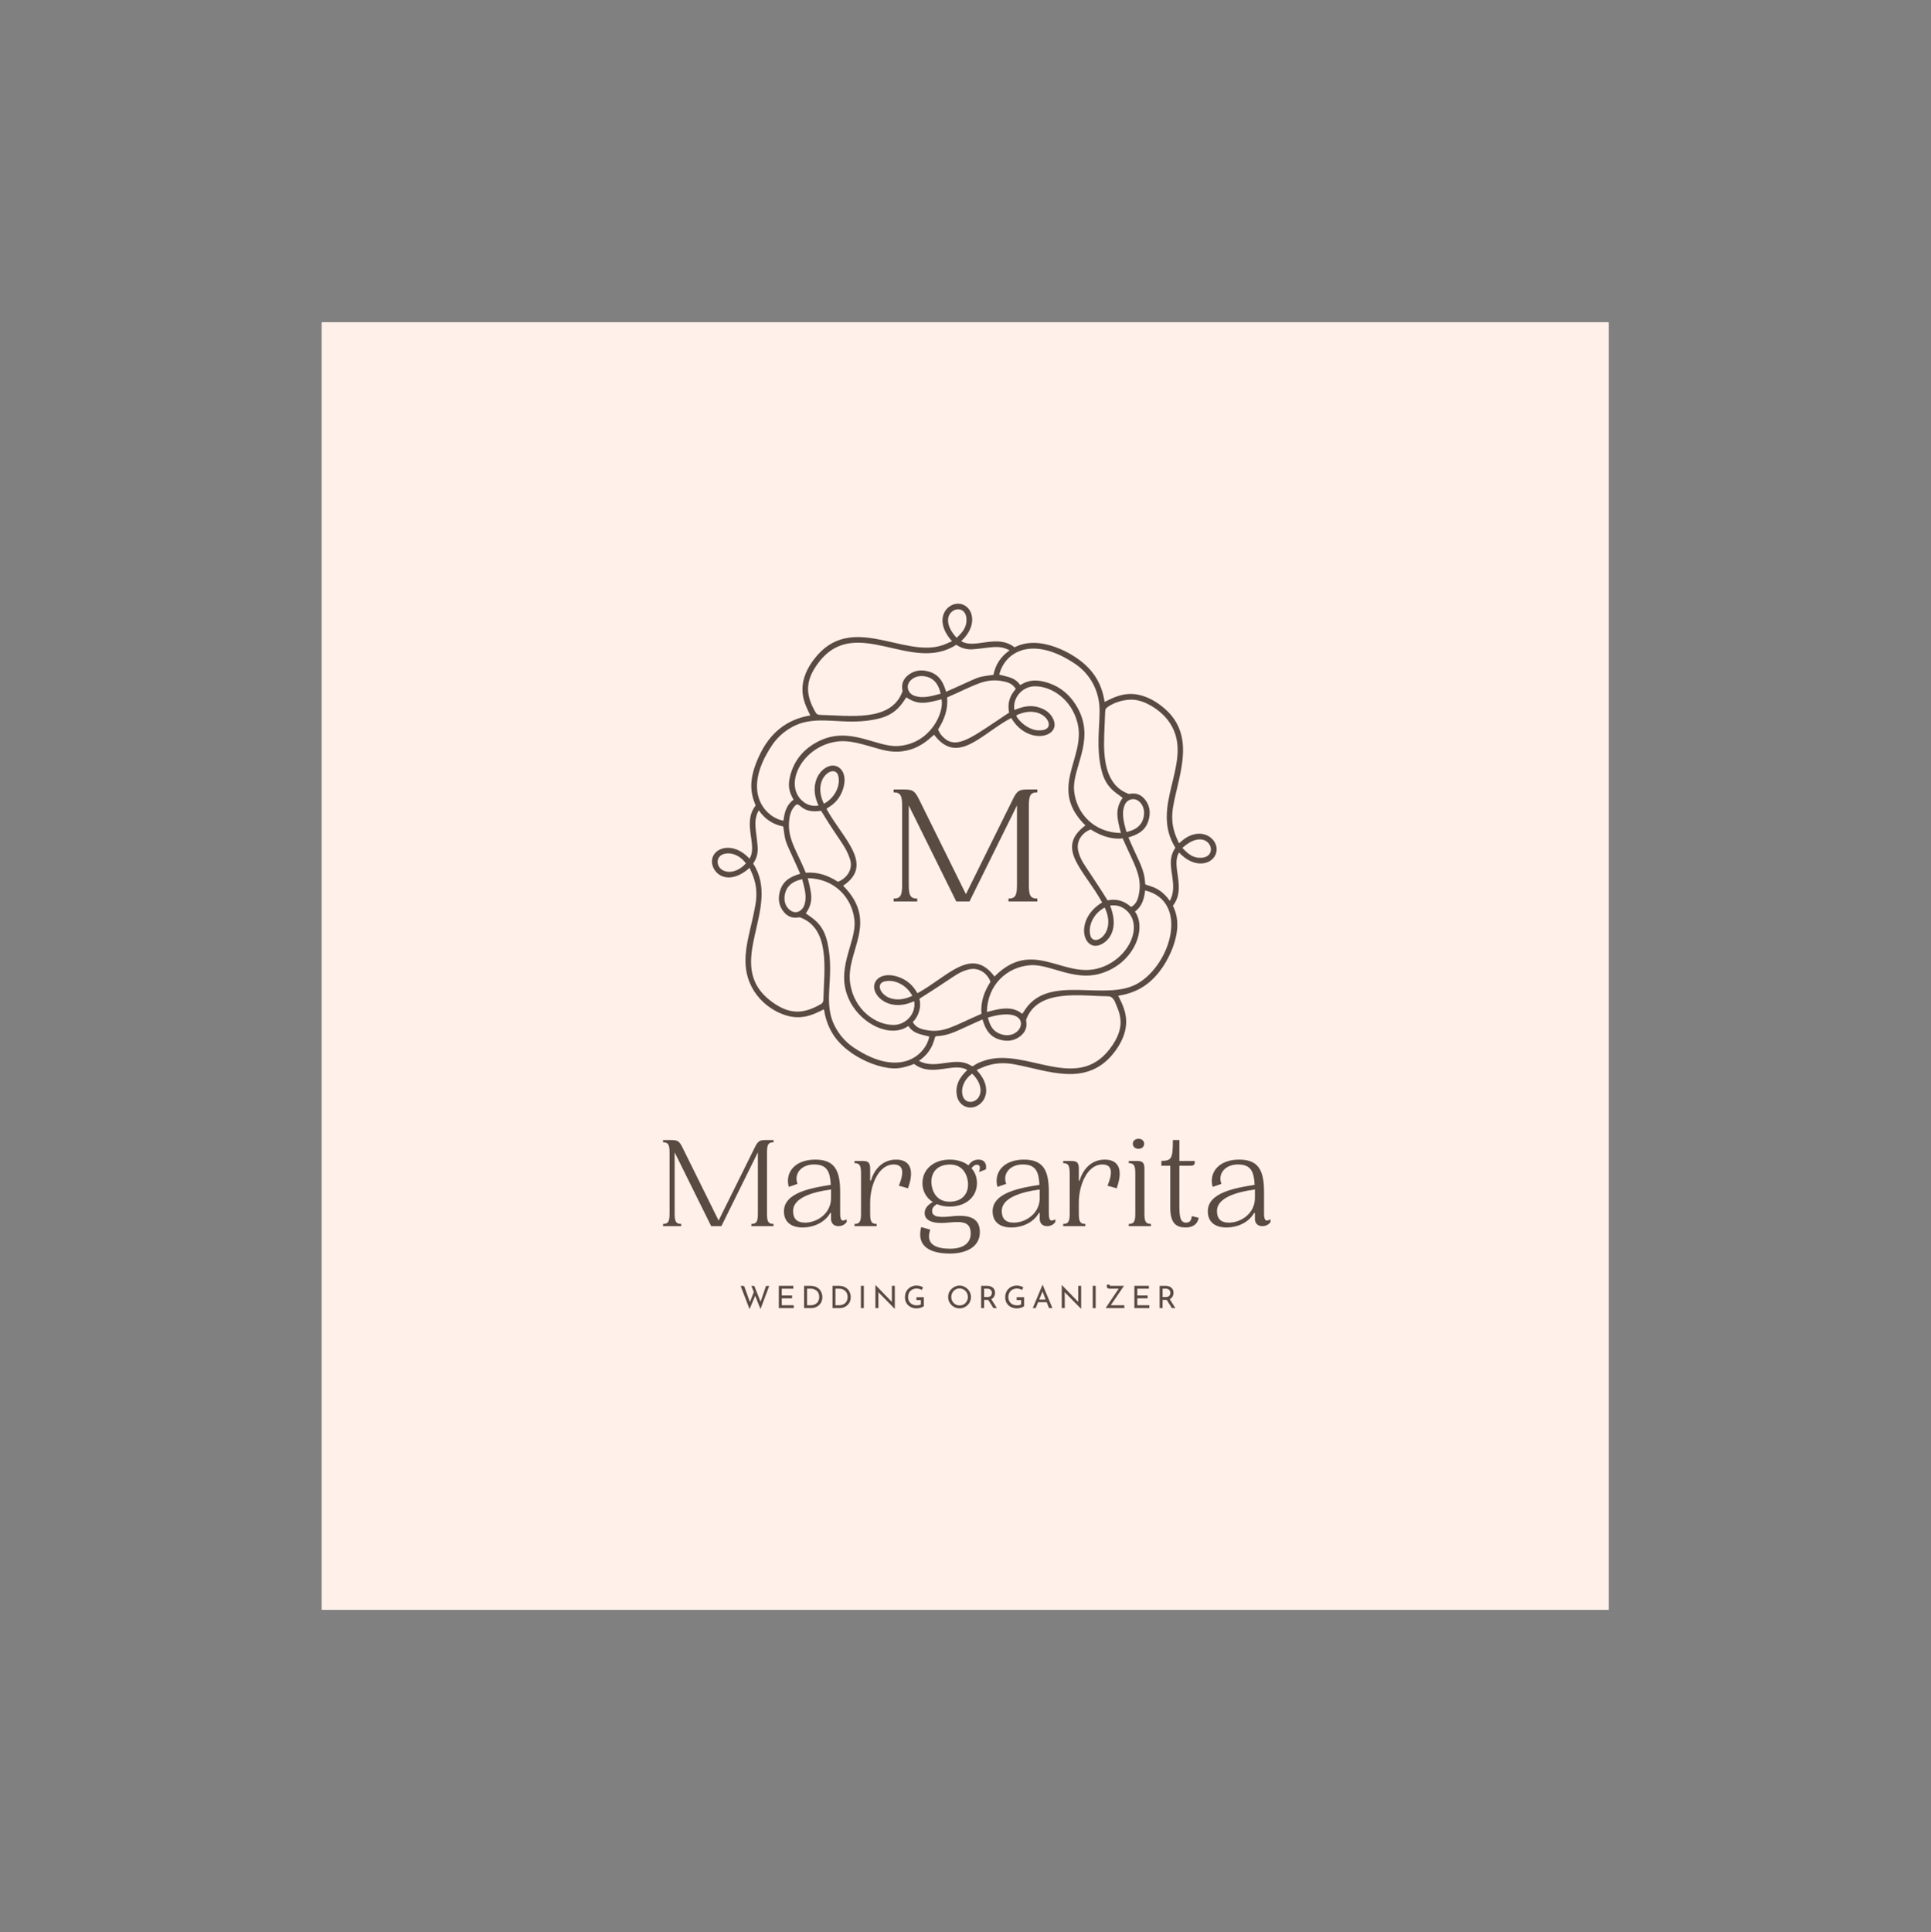 <?xml version="1.0" encoding="iso-8859-1"?>
<svg height="225pt" version="1.2" viewBox="-56.22 -56.25 337.32 337.5" width="224.88pt" xmlns="http://www.w3.org/2000/svg" xmlns:xlink="http://www.w3.org/1999/xlink">
	
	
	
	
	

	
	
	
	
	<rect x="-56.22" y="-56.25" width="337.32" height="337.5" fill="#808080" stroke="none"/>
	
	
	
	
	

	
	
	
	
	<defs>
		
		
		
		
		

		
		
		
		
		<g>
			
			
			
			
			

			
			
			
			
			<symbol id="glyph3-0" overflow="visible">
				
				
				
				
				

				
				
				
				
				<path animation_id="0" d="" style="stroke:none;"/>
				
				
				
				
				

			
			
			
			
			</symbol>
			
			
			
			
			

			
			
			
			
			<symbol id="glyph3-1" overflow="visible">
				
				
				
				
				

				
				
				
				
				<path animation_id="1" d="M 3.688 0.172 L 2.766 -2.156 L 1.781 0.188 L 0.219 -3.875 L 0.828 -3.875 L 1.844 -1.047 L 2.516 -2.812 L 2.094 -3.875 L 2.609 -3.875 L 3.703 -1.109 L 4.656 -3.875 L 5.219 -3.875 Z M 3.688 0.172 " style="stroke:none;"/>
				
				
				
				
				

			
			
			
			
			</symbol>
			
			
			
			
			

			
			
			
			
			<symbol id="glyph3-2" overflow="visible">
				
				
				
				
				

				
				
				
				
				<path animation_id="2" d="M 3.094 -3.891 L 3.094 -3.391 L 1.078 -3.391 L 1.078 -2.203 L 2.875 -2.203 L 2.875 -1.703 L 1.078 -1.703 L 1.078 -0.5 L 3.172 -0.5 L 3.172 0 L 0.562 0 L 0.562 -3.891 Z M 3.094 -3.891 " style="stroke:none;"/>
				
				
				
				
				

			
			
			
			
			</symbol>
			
			
			
			
			

			
			
			
			
			<symbol id="glyph3-3" overflow="visible">
				
				
				
				
				

				
				
				
				
				<path animation_id="3" d="M 0.562 -3.891 L 1.625 -3.891 C 2.113 -3.891 2.516 -3.797 2.828 -3.609 C 3.148 -3.422 3.383 -3.172 3.531 -2.859 C 3.676 -2.555 3.75 -2.238 3.75 -1.906 C 3.75 -1.531 3.66 -1.195 3.484 -0.906 C 3.305 -0.613 3.066 -0.391 2.766 -0.234 C 2.473 -0.078 2.156 0 1.812 0 L 0.562 0 Z M 1.719 -0.5 C 2 -0.5 2.254 -0.555 2.484 -0.672 C 2.711 -0.785 2.891 -0.953 3.016 -1.172 C 3.141 -1.391 3.203 -1.645 3.203 -1.938 C 3.203 -2.25 3.133 -2.516 3 -2.734 C 2.875 -2.953 2.695 -3.113 2.469 -3.219 C 2.25 -3.332 2.016 -3.391 1.766 -3.391 L 1.078 -3.391 L 1.078 -0.5 Z M 1.719 -0.5 " style="stroke:none;"/>
				
				
				
				
				

			
			
			
			
			</symbol>
			
			
			
			
			

			
			
			
			
			<symbol id="glyph3-4" overflow="visible">
				
				
				
				
				

				
				
				
				
				<path animation_id="4" d="M 1.078 -3.891 L 1.078 0 L 0.562 0 L 0.562 -3.891 Z M 1.078 -3.891 " style="stroke:none;"/>
				
				
				
				
				

			
			
			
			
			</symbol>
			
			
			
			
			

			
			
			
			
			<symbol id="glyph3-5" overflow="visible">
				
				
				
				
				

				
				
				
				
				<path animation_id="5" d="M 3.953 -3.891 L 3.953 0.125 L 3.938 0.125 L 1.078 -2.781 L 1.094 0 L 0.562 0 L 0.562 -4.016 L 0.594 -4.016 L 3.438 -1.078 L 3.438 -3.891 Z M 3.953 -3.891 " style="stroke:none;"/>
				
				
				
				
				

			
			
			
			
			</symbol>
			
			
			
			
			

			
			
			
			
			<symbol id="glyph3-6" overflow="visible">
				
				
				
				
				

				
				
				
				
				<path animation_id="6" d="M 3.609 -0.328 C 3.492 -0.234 3.305 -0.145 3.047 -0.062 C 2.797 0.008 2.566 0.047 2.359 0.047 C 1.953 0.047 1.594 -0.035 1.281 -0.203 C 0.969 -0.367 0.727 -0.598 0.562 -0.891 C 0.395 -1.18 0.312 -1.508 0.312 -1.875 C 0.312 -2.301 0.398 -2.664 0.578 -2.969 C 0.766 -3.281 1.008 -3.52 1.312 -3.688 C 1.625 -3.852 1.957 -3.938 2.312 -3.938 C 2.531 -3.938 2.738 -3.91 2.938 -3.859 C 3.133 -3.805 3.305 -3.738 3.453 -3.656 L 3.281 -3.172 C 3.164 -3.234 3.02 -3.289 2.844 -3.344 C 2.676 -3.395 2.52 -3.422 2.375 -3.422 C 2.082 -3.422 1.816 -3.359 1.578 -3.234 C 1.348 -3.109 1.172 -2.93 1.047 -2.703 C 0.922 -2.484 0.859 -2.223 0.859 -1.922 C 0.859 -1.641 0.922 -1.391 1.047 -1.172 C 1.172 -0.953 1.348 -0.781 1.578 -0.656 C 1.805 -0.539 2.066 -0.484 2.359 -0.484 C 2.504 -0.484 2.641 -0.492 2.766 -0.516 C 2.891 -0.547 3 -0.586 3.094 -0.641 L 3.094 -1.406 L 2.312 -1.406 L 2.312 -1.906 L 3.609 -1.906 Z M 3.609 -0.328 " style="stroke:none;"/>
				
				
				
				
				

			
			
			
			
			</symbol>
			
			
			
			
			

			
			
			
			
			<symbol id="glyph3-7" overflow="visible">
				
				
				
				
				

				
				
				
				
				<path animation_id="7" d="" style="stroke:none;"/>
				
				
				
				
				

			
			
			
			
			</symbol>
			
			
			
			
			

			
			
			
			
			<symbol id="glyph3-8" overflow="visible">
				
				
				
				
				

				
				
				
				
				<path animation_id="8" d="M 0.312 -1.953 C 0.312 -2.305 0.398 -2.633 0.578 -2.938 C 0.766 -3.238 1.008 -3.477 1.312 -3.656 C 1.613 -3.844 1.945 -3.938 2.312 -3.938 C 2.664 -3.938 2.992 -3.844 3.297 -3.656 C 3.598 -3.477 3.836 -3.238 4.016 -2.938 C 4.203 -2.633 4.297 -2.305 4.297 -1.953 C 4.297 -1.586 4.207 -1.25 4.031 -0.938 C 3.852 -0.633 3.609 -0.395 3.297 -0.219 C 2.992 -0.039 2.664 0.047 2.312 0.047 C 1.945 0.047 1.613 -0.039 1.312 -0.219 C 1.008 -0.395 0.766 -0.633 0.578 -0.938 C 0.398 -1.238 0.312 -1.578 0.312 -1.953 Z M 0.859 -1.938 C 0.859 -1.676 0.922 -1.43 1.047 -1.203 C 1.18 -0.973 1.359 -0.789 1.578 -0.656 C 1.805 -0.531 2.051 -0.469 2.312 -0.469 C 2.582 -0.469 2.828 -0.531 3.047 -0.656 C 3.266 -0.789 3.438 -0.973 3.562 -1.203 C 3.695 -1.43 3.766 -1.68 3.766 -1.953 C 3.766 -2.211 3.695 -2.457 3.562 -2.688 C 3.438 -2.926 3.258 -3.109 3.031 -3.234 C 2.812 -3.367 2.57 -3.438 2.312 -3.438 C 2.039 -3.438 1.789 -3.367 1.562 -3.234 C 1.344 -3.098 1.172 -2.914 1.047 -2.688 C 0.922 -2.457 0.859 -2.207 0.859 -1.938 Z M 0.859 -1.938 " style="stroke:none;"/>
				
				
				
				
				

			
			
			
			
			</symbol>
			
			
			
			
			

			
			
			
			
			<symbol id="glyph3-9" overflow="visible">
				
				
				
				
				

				
				
				
				
				<path animation_id="9" d="M 2.703 0 L 1.797 -1.438 C 1.766 -1.438 1.719 -1.438 1.656 -1.438 L 1.078 -1.438 L 1.078 0 L 0.562 0 L 0.562 -3.891 L 1.594 -3.891 C 1.863 -3.891 2.102 -3.844 2.312 -3.75 C 2.52 -3.656 2.68 -3.52 2.797 -3.344 C 2.922 -3.164 2.984 -2.945 2.984 -2.688 C 2.984 -2.445 2.926 -2.223 2.812 -2.016 C 2.707 -1.816 2.547 -1.664 2.328 -1.562 L 3.312 0 Z M 1.656 -1.938 C 1.926 -1.938 2.125 -2.008 2.25 -2.156 C 2.375 -2.301 2.438 -2.473 2.438 -2.672 C 2.438 -2.785 2.41 -2.895 2.359 -3 C 2.305 -3.113 2.223 -3.207 2.109 -3.281 C 2.004 -3.352 1.863 -3.391 1.688 -3.391 L 1.078 -3.391 L 1.078 -1.938 Z M 1.656 -1.938 " style="stroke:none;"/>
				
				
				
				
				

			
			
			
			
			</symbol>
			
			
			
			
			

			
			
			
			
			<symbol id="glyph3-10" overflow="visible">
				
				
				
				
				

				
				
				
				
				<path animation_id="10" d="M 2.609 -1.031 L 1.109 -1.031 L 0.688 0 L 0.172 0 L 1.875 -4.062 L 1.906 -4.062 L 3.609 0 L 3.016 0 Z M 2.422 -1.484 L 1.875 -2.906 L 1.297 -1.484 Z M 2.422 -1.484 " style="stroke:none;"/>
				
				
				
				
				

			
			
			
			
			</symbol>
			
			
			
			
			

			
			
			
			
			<symbol id="glyph3-11" overflow="visible">
				
				
				
				
				

				
				
				
				
				<path animation_id="11" d="M 3.547 -0.5 L 3.547 0 L 0.281 0 L 1.188 -1.359 C 1.926 -2.461 2.383 -3.141 2.562 -3.391 L 0.938 -3.391 C 0.82 -3.391 0.719 -3.422 0.625 -3.484 C 0.539 -3.547 0.5 -3.625 0.5 -3.719 L 0.5 -4.094 L 0.984 -4.094 L 0.984 -4.016 C 0.984 -3.961 0.992 -3.926 1.016 -3.906 C 1.035 -3.895 1.082 -3.891 1.156 -3.891 L 3.484 -3.891 L 1.172 -0.5 Z M 3.547 -0.5 " style="stroke:none;"/>
				
				
				
				
				

			
			
			
			
			</symbol>
			
			
			
			
			

			
			
			
			
			<symbol id="glyph0-0" overflow="visible">
				
				
				
				
				

				
				
				
				
				<path animation_id="12" d="M 1.184 0 L 5.305 0 L 5.305 -0.504 C 4.09 -0.504 3.824 -1.098 3.824 -2.875 L 3.824 -16.773 L 12.121 0 L 14.434 0 L 22.73 -16.773 L 22.73 -2.875 C 22.73 -1.098 22.461 -0.504 21.246 -0.504 L 21.246 0 L 26.285 0 L 26.285 -0.504 C 25.039 -0.504 24.805 -1.098 24.805 -2.875 L 24.805 -16.684 C 24.805 -18.461 25.039 -19.055 26.285 -19.055 L 26.285 -19.559 L 24.418 -19.559 C 23.203 -19.527 22.758 -19.41 22.02 -17.871 L 13.809 -1.273 L 5.602 -17.871 C 4.832 -19.41 4.445 -19.527 3.023 -19.559 L 1.184 -19.559 L 1.184 -19.055 C 2.398 -19.055 2.668 -18.461 2.668 -16.684 L 2.668 -2.875 C 2.668 -1.098 2.398 -0.504 1.184 -0.504 Z M 1.184 0 " style="stroke:none;"/>
				
				
				
				
				

			
			
			
			
			</symbol>
			
			
			
			
			

			
			
			
			
			<symbol id="glyph1-0" overflow="visible">
				
				
				
				
				

				
				
				
				
				<path animation_id="13" d="M 0.91 0 L 4.078 0 L 4.078 -0.387 C 3.145 -0.387 2.938 -0.844 2.938 -2.211 L 2.938 -12.895 L 9.32 0 L 11.098 0 L 17.477 -12.895 L 17.477 -2.211 C 17.477 -0.844 17.27 -0.387 16.336 -0.387 L 16.336 0 L 20.211 0 L 20.211 -0.387 C 19.254 -0.387 19.07 -0.844 19.07 -2.211 L 19.07 -12.828 C 19.07 -14.195 19.254 -14.652 20.211 -14.652 L 20.211 -15.039 L 18.773 -15.039 C 17.84 -15.016 17.5 -14.926 16.93 -13.738 L 10.617 -0.98 L 4.305 -13.738 C 3.715 -14.926 3.418 -15.016 2.324 -15.039 L 0.91 -15.039 L 0.91 -14.652 C 1.844 -14.652 2.051 -14.195 2.051 -12.828 L 2.051 -2.211 C 2.051 -0.844 1.844 -0.387 0.91 -0.387 Z M 0.91 0 " style="stroke:none;"/>
				
				
				
				
				

			
			
			
			
			</symbol>
			
			
			
			
			

			
			
			
			
			<symbol id="glyph1-1" overflow="visible">
				
				
				
				
				

				
				
				
				
				<path animation_id="14" d="M 4.148 0.227 C 6.219 0.227 8.09 -0.707 9 -2.301 L 9.137 -2.301 L 9.137 -1.16 C 9.203 -0.387 9.73 0 10.434 0 C 10.961 0 11.527 -0.227 11.871 -0.73 L 11.871 -1.184 C 10.938 -0.73 10.73 -1.023 10.73 -2.391 L 10.73 -6.016 C 10.73 -9.82 9.707 -11.621 6.379 -11.621 C 2.801 -11.621 1.07 -9.363 1.754 -6.859 L 3.281 -7.383 C 2.598 -9.203 3.988 -10.777 6.176 -10.777 C 8.453 -10.777 8.977 -9.5 9.09 -7.223 C 5.742 -6.676 0.91 -5.879 0.91 -2.598 C 0.91 -0.66 2.254 0.227 4.148 0.227 Z M 4.602 -0.613 C 3.098 -0.613 2.508 -1.391 2.508 -2.664 C 2.508 -4.922 5.832 -5.969 9.137 -6.402 L 9.137 -4.898 C 9.137 -2.211 6.699 -0.613 4.602 -0.613 Z M 4.602 -0.613 " style="stroke:none;"/>
				
				
				
				
				

			
			
			
			
			</symbol>
			
			
			
			
			

			
			
			
			
			<symbol id="glyph1-2" overflow="visible">
				
				
				
				
				

				
				
				
				
				<path animation_id="15" d="M 6.129 4.785 C 8.91 4.785 11.348 3.668 11.348 1.047 C 11.348 -1.504 9.387 -2.074 6.289 -1.707 C 3.602 -1.391 3.008 -1.891 3.008 -2.664 C 3.008 -3.098 3.191 -3.418 3.828 -3.852 C 4.465 -3.578 5.242 -3.418 6.082 -3.418 C 8.91 -3.418 10.844 -5.125 10.844 -7.52 C 10.844 -8.523 10.504 -9.434 9.887 -10.117 C 10.117 -10.434 10.434 -10.73 10.844 -10.73 C 11.301 -10.73 11.508 -10.414 11.211 -9.457 L 12.395 -9.91 C 12.578 -10.73 12.281 -11.621 11.098 -11.621 C 10.414 -11.621 9.773 -11.301 9.363 -10.617 C 8.543 -11.254 7.406 -11.621 6.082 -11.621 C 3.258 -11.621 1.32 -9.91 1.32 -7.52 C 1.32 -6.129 1.98 -4.945 3.121 -4.215 C 2.141 -3.645 1.707 -3.031 1.707 -2.301 C 1.707 -1.344 2.438 -0.25 5.969 -0.637 C 8.5 -0.887 9.75 -0.66 9.75 1.297 C 9.75 2.918 8.5 3.941 6.129 3.941 C 3.758 3.941 1.777 3.211 2.688 0.613 L 1.094 0.16 C 0.184 3.781 3.031 4.785 6.129 4.785 Z M 6.789 -4.328 C 4.535 -3.988 3.258 -5.195 2.938 -7.086 C 2.645 -8.887 3.484 -10.414 5.398 -10.707 C 7.633 -11.051 8.91 -9.844 9.227 -7.953 C 9.523 -6.152 8.68 -4.625 6.789 -4.328 Z M 6.789 -4.328 " style="stroke:none;"/>
				
				
				
				
				

			
			
			
			
			</symbol>
			
			
			
			
			

			
			
			
			
			<symbol id="glyph1-3" overflow="visible">
				
				
				
				
				

				
				
				
				
				<path animation_id="16" d="M 2.621 -13.512 C 3.191 -13.512 3.602 -13.875 3.602 -14.398 C 3.602 -14.879 3.191 -15.266 2.621 -15.266 C 2.027 -15.266 1.617 -14.879 1.617 -14.398 C 1.617 -13.875 2.027 -13.512 2.621 -13.512 Z M 0.91 0 L 4.785 0 L 4.785 -0.387 C 3.852 -0.387 3.645 -0.844 3.645 -2.211 L 3.645 -10.07 C 3.645 -11.234 3.168 -11.371 2.324 -11.391 L 0.91 -11.391 L 0.91 -11.004 C 1.844 -11.004 2.051 -10.551 2.051 -9.184 L 2.051 -2.211 C 2.051 -0.844 1.844 -0.387 0.91 -0.387 Z M 0.91 0 " style="stroke:none;"/>
				
				
				
				
				

			
			
			
			
			</symbol>
			
			
			
			
			

			
			
			
			
			<symbol id="glyph2-0" overflow="visible">
				
				
				
				
				

				
				
				
				
				<path animation_id="17" d="M 0.91 0 L 4.785 0 L 4.785 -0.387 C 3.852 -0.387 3.645 -0.844 3.645 -2.211 L 3.645 -4.102 C 3.645 -7.223 5.148 -10.777 7.746 -10.777 C 9.363 -10.777 9.684 -9.57 8.66 -7.062 L 10.254 -6.609 C 11.484 -10.004 10.504 -11.621 8.18 -11.621 C 5.559 -11.621 4.238 -9.57 3.781 -7.953 L 3.645 -7.953 L 3.645 -10.07 C 3.645 -11.234 3.168 -11.371 2.324 -11.391 L 0.91 -11.391 L 0.91 -11.004 C 1.844 -11.004 2.051 -10.551 2.051 -9.184 L 2.051 -2.211 C 2.051 -0.844 1.844 -0.387 0.91 -0.387 Z M 0.91 0 " style="stroke:none;"/>
				
				
				
				
				

			
			
			
			
			</symbol>
			
			
			
			
			

			
			
			
			
			<symbol id="glyph2-1" overflow="visible">
				
				
				
				
				

				
				
				
				
				<path animation_id="18" d="M 5.195 0.227 C 6.289 0.227 7.223 -0.273 7.43 -1.457 L 6.219 -1.754 C 6.176 -1.094 5.926 -0.613 5.242 -0.613 C 4.191 -0.613 4.055 -1.641 4.055 -3.602 L 4.055 -10.551 L 5.902 -10.551 C 6.746 -10.551 6.746 -10.824 6.746 -11.391 L 4.055 -11.391 L 4.055 -15.039 L 2.918 -15.039 C 2.918 -11.734 2.664 -11.438 0.91 -11.391 L 0.91 -10.551 L 2.461 -10.551 L 2.461 -3.211 C 2.461 -0.184 3.805 0.227 5.195 0.227 Z M 5.195 0.227 " style="stroke:none;"/>
				
				
				
				
				

			
			
			
			
			</symbol>
			
			
			
			
			

		
		
		
		
		</g>
		
		
		
		
		

		
		
		
		
		<clipPath id="clip1">
			
			
			
			
			
  
			
			
			
			
			<path animation_id="19" d="M 0 0.059 L 224.762 0.059 L 224.762 224.938 L 0 224.938 Z M 0 0.059 "/>
			
			
			
			
			

		
		
		
		
		</clipPath>
		
		
		
		
		

		
		
		
		
		<clipPath id="clip2">
			
			
			
			
			
  
			
			
			
			
			<path animation_id="20" d="M 68 49 L 157 49 L 157 137.676 L 68 137.676 Z M 68 49 "/>
			
			
			
			
			

		
		
		
		
		</clipPath>
		
		
		
		
		

	
	
	
	
	</defs>
	
	
	
	
	

	
	
	
	
	<g id="surface1">
		
		
		
		
		

		
		
		
		
		<g clip-path="url(#clip1)" clip-rule="nonzero">
			
			
			
			
			

			
			
			
			
			<path animation_id="21" d="M 0 0.059 L 224.879 0.059 L 224.879 224.941 L 0 224.941 Z M 0 0.059 " style=" stroke:none;fill-rule:nonzero;fill:rgb(100%,100%,100%);fill-opacity:1;"/>
			
			
			
			
			

			
			
			
			
			<path animation_id="22" d="M 0 0.059 L 224.879 0.059 L 224.879 224.941 L 0 224.941 Z M 0 0.059 " style=" stroke:none;fill-rule:nonzero;fill:rgb(100%,94.119%,91.759%);fill-opacity:1;"/>
			
			
			
			
			

		
		
		
		
		</g>
		
		
		
		
		

		
		
		
		
		<g clip-path="url(#clip2)" clip-rule="nonzero">
			
			
			
			
			

			
			
			
			
			<path animation_id="23" d="M 153.648 93.574 C 157.086 93.387 154.805 87.754 150.324 91.859 C 151.012 92.52 151.918 93.668 153.648 93.574 Z M 111.898 134.934 C 112.262 136.789 114.539 136.516 114.988 134.824 C 115.332 133.535 114.559 132.164 113.594 131.281 C 112.43 132.105 111.621 133.52 111.898 134.934 Z M 112.605 51.82 C 112.398 48.41 106.785 50.691 110.891 55.156 C 111.527 54.5 112.715 53.57 112.605 51.82 Z M 70.48 92.852 C 68.773 93.152 68.785 95.055 70.023 95.742 C 71.352 96.477 73.102 95.695 74.082 94.551 C 73.242 93.387 71.863 92.609 70.48 92.852 Z M 134.266 107.195 C 134.883 109.281 138.914 106.73 136.754 102.258 C 134.66 103.383 133.805 105.637 134.266 107.195 Z M 98.207 115.195 C 96.117 115.812 98.668 119.836 103.152 117.684 C 102.043 115.605 99.773 114.734 98.207 115.195 Z M 126.227 71.203 C 128.363 70.586 125.785 66.574 121.355 68.68 C 121.035 68.832 123.484 71.992 126.227 71.203 Z M 90.191 79.191 C 89.574 77.109 85.547 79.656 87.703 84.133 C 89.797 83.008 90.656 80.754 90.191 79.191 Z M 143.055 87.645 C 143.785 86.625 143.984 84.742 142.719 83.695 C 141.883 83.004 140.648 83.359 140.246 84.363 C 139.625 85.906 140.141 87.484 140.555 89.078 C 141.547 88.836 142.453 88.484 143.055 87.645 Z M 118.191 124.207 C 122.504 126.238 124.992 118.91 116.352 121.488 C 116.645 122.625 117.062 123.676 118.191 124.207 Z M 106.68 62.422 C 105.672 61.695 103.777 61.477 102.719 62.746 C 102.02 63.586 102.375 64.816 103.391 65.227 C 104.934 65.844 106.52 65.324 108.109 64.914 C 107.863 63.918 107.508 63.023 106.68 62.422 Z M 81.41 98.738 C 80.684 99.738 80.453 101.637 81.723 102.672 C 82.793 103.543 83.859 102.855 84.215 102.012 C 84.844 100.5 84.312 98.883 83.906 97.309 C 82.906 97.555 82.008 97.906 81.41 98.738 Z M 141.371 102.164 C 142.207 101.695 142.516 100.98 142.715 100.004 C 143.375 96.828 141.941 94.844 139.898 90.195 C 138.367 90.363 136.469 90.008 134.316 88.633 C 133.18 88.988 131.547 90.438 132.195 92.637 C 132.758 94.543 133.379 94.828 137.262 101.012 C 138.809 100.688 140.16 101.09 141.371 102.164 Z M 119.051 62.754 C 115.867 62.098 114.129 63.445 109.23 65.562 C 109.414 67.617 108.75 69.438 107.66 71.145 C 107.867 71.805 108.293 72.297 108.801 72.734 C 111.113 74.707 113.992 72.215 120.062 68.215 C 119.734 66.656 120.137 65.309 121.215 64.094 C 120.738 63.266 120.031 62.957 119.051 62.754 Z M 116.797 115.246 C 116.438 114.105 114.988 112.484 112.785 113.133 C 110.875 113.691 110.547 114.34 104.391 118.195 C 104.762 119.637 104.273 121.238 103.234 122.273 C 103.703 123.105 104.379 123.422 105.41 123.633 C 108.59 124.293 110.309 122.949 115.227 120.828 C 115.043 118.77 115.707 116.949 116.797 115.246 Z M 82.422 84.766 C 81.832 85.539 81.672 86.457 81.609 87.395 C 81.418 90.391 82.996 92.43 84.543 96.191 C 86.609 96.004 88.441 96.668 90.148 97.758 C 91.469 97.312 92.918 95.738 92.25 93.766 C 91.426 91.336 90.566 90.898 87.215 85.371 C 83.152 85.969 83.645 83.152 82.422 84.766 Z M 135.785 113.863 C 131.266 115.078 127.109 112.105 123.781 112.336 C 119.734 112.617 116.27 115.711 116.176 120.508 C 118.086 120.02 120.02 119.461 121.758 120.422 C 122.566 120.867 122.125 121.148 122.934 119.977 C 127.195 113.82 136.934 118.789 142.543 115.516 C 148.371 112.117 151.539 101.176 143.82 99.277 C 143.652 100.711 143.305 102.051 142.039 102.973 C 144.203 105.934 141.867 112.227 135.785 113.863 Z M 121.992 63.402 C 122.23 63.371 123.418 62.191 126.012 62.785 C 128.863 63.441 130.898 65.172 132.215 67.758 C 135.008 73.242 131.043 77.945 131.41 81.848 C 131.789 85.848 134.906 89.184 139.586 89.25 C 138.93 86.758 138.5 85.066 139.895 83.105 C 138.418 82.008 136.832 81.176 136.129 77.984 C 135.32 74.316 135.82 71.27 135.867 68.113 C 135.918 64.363 134.148 61.395 131.496 59.637 C 124.094 54.719 119.332 57.586 118.336 61.582 C 119.977 62.023 121.066 62.086 121.992 63.402 Z M 84.547 103.285 C 85.898 104.262 87.617 105.168 88.328 108.402 C 89.734 114.797 87.242 118.918 89.848 123.418 C 90.629 124.766 91.66 125.891 92.957 126.754 C 101.277 132.281 105.586 127.719 106.113 124.801 C 104.43 124.355 103.391 124.301 102.445 122.957 C 99.434 125.117 94.34 122.758 92.242 118.633 C 89.445 113.141 93.426 108.434 93.047 104.523 C 92.66 100.566 89.59 97.211 84.887 97.137 C 85.5 99.672 86.012 101.211 84.547 103.285 Z M 82.402 83.43 C 81.73 82.227 81.328 81.195 81.797 79.312 C 82.516 76.457 84.281 74.434 86.918 73.156 C 92.305 70.551 96.898 74.324 100.695 74.051 C 106.332 73.648 108.75 68.199 108.254 65.895 C 105.676 66.547 104.199 66.977 102.098 65.547 C 101.391 66.613 100.348 68.473 97.473 69.215 C 91.156 70.84 86.594 68.184 81.965 70.844 C 80.609 71.625 79.48 72.66 78.613 73.961 C 72.883 82.566 78.051 86.742 80.641 87.094 C 80.809 85.668 81.156 84.336 82.402 83.43 Z M 107.262 124.75 C 106.914 124.773 107.098 127.105 104.305 129.043 C 107.391 130.715 110.59 128.051 113.488 129.93 C 113.867 130.176 113.754 129.59 116.008 128.922 C 123.152 126.793 131.805 134.547 137.633 126.977 C 140.727 122.961 139.285 120.551 138.512 118.652 C 138.465 118.543 138.391 118.449 138.328 118.348 C 138.074 117.949 137.762 117.762 137.242 117.762 C 132.82 117.746 125.051 116.316 123.031 121.863 C 122.957 122.062 123.598 123.562 121.918 124.809 C 120.836 125.609 119.625 125.695 118.363 125.32 C 116.246 124.695 115.754 122.859 115.406 121.812 C 110.645 123.895 109.863 124.594 107.262 124.75 Z M 80.605 88.109 C 78.824 87.762 77.402 86.836 76.324 85.285 C 75.277 87.211 75.895 88.625 76.133 91.68 C 76.258 93.273 75.59 94.172 75.355 94.598 C 80.449 102.445 69.973 112.102 78.395 118.562 C 81.824 121.191 84.328 120.773 87.227 119.105 C 87.512 118.938 87.609 118.672 87.617 118.305 C 87.719 113.246 88.926 105.945 83.516 103.977 C 83.312 103.906 81.719 104.57 80.473 102.738 C 79.754 101.68 79.695 100.52 80.051 99.316 C 80.684 97.195 82.535 96.707 83.566 96.367 C 80.812 90.086 81.062 91.461 80.605 88.109 Z M 143.832 98.141 C 143.859 98.535 146.18 98.285 148.133 101.105 C 149.668 98.273 147.57 95.277 148.609 92.742 C 149.234 91.23 149.324 92.523 148.453 90.602 C 145.199 83.418 152.641 76.027 147.824 69.578 C 146.777 68.176 144.695 66.566 142.535 66.078 C 140.336 65.578 137.629 66.73 136.957 67.547 C 136.824 67.711 136.852 67.457 136.668 72.266 C 136.512 76.465 136.969 80.965 140.93 82.406 C 141.156 82.488 142.648 81.844 143.895 83.527 C 144.691 84.598 144.777 85.805 144.41 87.059 C 143.801 89.129 142.066 89.633 140.895 90.023 C 142.883 94.641 143.668 95.449 143.832 98.141 Z M 117.324 61.621 C 117.672 59.844 118.598 58.422 120.148 57.348 C 118.223 56.305 116.824 56.914 113.746 57.156 C 112.148 57.281 111.242 56.605 110.824 56.379 C 102.957 61.469 93.297 51 86.824 59.414 C 84.219 62.801 84.578 65.293 86.281 68.23 C 86.445 68.516 86.715 68.613 87.078 68.621 C 92.156 68.723 99.457 69.93 101.43 64.523 C 101.5 64.324 100.836 62.746 102.652 61.5 C 103.715 60.773 104.887 60.707 106.098 61.066 C 108.191 61.691 108.688 63.477 109.055 64.574 C 115.398 61.801 113.953 62.082 117.324 61.621 Z M 133.383 87.922 C 126.793 81.418 133.441 76.207 132.039 70.176 C 131.047 65.895 127.414 63.535 124.441 63.625 C 122.418 63.684 120.625 65.57 120.98 67.762 C 122.48 67.16 123.781 66.812 125.406 67.355 C 126.453 67.703 127.301 68.324 127.773 69.355 C 129.246 72.574 123.289 74.02 120.43 69.156 C 115.199 71.902 111.07 77.543 106.957 72.082 C 106.184 72.645 103.262 76.148 97.781 74.684 C 94.516 73.809 92.27 72.898 89.734 73.312 C 83.652 74.305 80.438 81.188 84.281 83.914 C 84.973 84.402 85.793 84.609 86.754 84.457 C 86.676 84.262 86.605 84.086 86.539 83.91 C 85.391 80.996 86.586 78.492 88.34 77.68 C 90.133 76.852 91.977 78.516 91.082 81.449 C 90.273 84.109 88.355 84.758 88.156 85.023 C 90.852 90.051 96.645 94.73 91.066 98.453 C 97.422 104.891 91.52 109.773 92.281 115.422 C 92.922 120.141 96.84 122.887 100.043 122.766 C 102.023 122.688 103.84 120.836 103.477 118.629 C 103.277 118.707 103.102 118.777 102.926 118.848 C 100.012 119.988 97.512 118.797 96.695 117.059 C 95.844 115.242 97.543 113.418 100.473 114.309 C 103.125 115.117 103.895 117.121 104.047 117.23 C 109.344 114.34 113.469 108.941 117.508 114.316 C 124.047 107.711 129.246 114.398 135.316 112.969 C 140.836 111.668 143.875 105.305 140.328 102.582 C 139.566 101.996 138.691 101.781 137.699 101.922 C 139.039 105.305 138.078 107.52 136.461 108.527 C 133.129 110.609 131.152 104.504 136.309 101.375 C 133.141 95.621 128.035 91.938 133.383 87.922 Z M 103.469 129.586 C 101.473 130.336 100.398 130.496 98.844 130.266 C 96.441 129.902 93.832 128.715 91.895 127.199 C 89.312 125.18 88.172 122.867 87.707 120.047 C 86.43 120.652 84.328 121.918 81.543 121.23 C 78.184 120.402 74.062 117.172 74.004 111.672 C 73.969 108.551 75.027 105.805 75.734 101.828 C 76.34 98.414 75.203 96.461 74.723 95.332 C 71.758 97.996 69.164 97.125 68.367 95.246 C 67.133 92.344 71.309 90.062 74.707 93.73 C 76.188 91.398 73.367 87.527 75.781 84.445 C 74.832 82.16 74.477 79.84 76.469 75.629 C 78.277 71.801 81.184 69.391 85.332 68.711 C 84.434 66.816 82.422 63.547 86.02 58.852 C 92.406 50.508 101.645 58.77 108.43 56.441 C 108.98 56.254 109.508 55.992 110.086 55.746 C 106.012 51.227 110.395 47.738 112.723 49.809 C 113.895 50.848 114.223 53.395 111.691 55.73 C 114.039 57.215 117.898 54.387 120.992 56.805 C 121.48 56.625 122.828 55.812 125.336 56.094 C 127.777 56.367 130.551 57.625 132.547 59.18 C 135.113 61.176 136.281 63.484 136.75 66.344 C 138.027 65.738 140.129 64.473 142.914 65.16 C 144.297 65.5 145.504 66.168 146.625 67.023 C 152.941 71.848 149.75 78.789 148.723 84.562 C 148.117 87.965 149.254 89.926 149.715 91.004 C 149.832 90.977 149.781 91.016 149.98 90.836 C 154.02 87.164 157.855 91.254 155.684 93.688 C 154.641 94.855 152.09 95.184 149.75 92.656 C 148.266 95.004 151.098 98.855 148.676 101.945 C 148.859 102.445 149.668 103.781 149.387 106.281 C 149.113 108.723 147.852 111.492 146.297 113.48 C 144.297 116.043 141.984 117.211 139.125 117.68 C 139.73 118.953 140.996 121.051 140.309 123.836 C 139.969 125.211 139.297 126.418 138.438 127.539 C 133.609 133.844 126.656 130.656 120.875 129.633 C 117.469 129.027 115.504 130.164 114.422 130.621 C 114.449 130.742 114.41 130.688 114.59 130.887 C 116.805 133.316 116.305 135.977 114.445 136.918 C 112.941 137.68 111.254 136.84 110.934 135.113 C 110.488 132.688 112.195 131.234 112.746 130.637 C 110.395 129.191 106.562 132 103.469 129.586 " style=" stroke:none;fill-rule:nonzero;fill:rgb(34.9%,29.019%,25.879%);fill-opacity:1;"/>
			
			
			
			
			

		
		
		
		
		</g>
		
		
		
		
		

		
		
		
		
		<g style="fill:rgb(34.9%,29.019%,25.879%);fill-opacity:1;">
			
			
			
			
			
  
			
			
			
			
			<use x="98.704" xlink:href="#glyph0-0" y="101.204"/>
			
			
			
			
			

		
		
		
		
		</g>
		
		
		
		
		

		
		
		
		
		<g style="fill:rgb(34.9%,29.019%,25.879%);fill-opacity:1;">
			
			
			
			
			
  
			
			
			
			
			<use x="58.694" xlink:href="#glyph1-0" y="157.918"/>
			
			
			
			
			

		
		
		
		
		</g>
		
		
		
		
		

		
		
		
		
		<g style="fill:rgb(34.9%,29.019%,25.879%);fill-opacity:1;">
			
			
			
			
			
  
			
			
			
			
			<use x="79.814" xlink:href="#glyph1-1" y="157.918"/>
			
			
			
			
			

		
		
		
		
		</g>
		
		
		
		
		

		
		
		
		
		<g style="fill:rgb(34.9%,29.019%,25.879%);fill-opacity:1;">
			
			
			
			
			
  
			
			
			
			
			<use x="92.139" xlink:href="#glyph2-0" y="157.918"/>
			
			
			
			
			

		
		
		
		
		</g>
		
		
		
		
		

		
		
		
		
		<g style="fill:rgb(34.9%,29.019%,25.879%);fill-opacity:1;">
			
			
			
			
			
  
			
			
			
			
			<use x="103.599" xlink:href="#glyph1-2" y="157.918"/>
			
			
			
			
			

		
		
		
		
		</g>
		
		
		
		
		

		
		
		
		
		<g style="fill:rgb(34.9%,29.019%,25.879%);fill-opacity:1;">
			
			
			
			
			
  
			
			
			
			
			<use x="116.267" xlink:href="#glyph1-1" y="157.918"/>
			
			
			
			
			

		
		
		
		
		</g>
		
		
		
		
		

		
		
		
		
		<g style="fill:rgb(34.9%,29.019%,25.879%);fill-opacity:1;">
			
			
			
			
			
  
			
			
			
			
			<use x="128.592" xlink:href="#glyph2-0" y="157.918"/>
			
			
			
			
			

		
		
		
		
		</g>
		
		
		
		
		

		
		
		
		
		<g style="fill:rgb(34.9%,29.019%,25.879%);fill-opacity:1;">
			
			
			
			
			
  
			
			
			
			
			<use x="140.052" xlink:href="#glyph1-3" y="157.918"/>
			
			
			
			
			

		
		
		
		
		</g>
		
		
		
		
		

		
		
		
		
		<g style="fill:rgb(34.9%,29.019%,25.879%);fill-opacity:1;">
			
			
			
			
			
  
			
			
			
			
			<use x="145.748" xlink:href="#glyph2-1" y="157.918"/>
			
			
			
			
			

		
		
		
		
		</g>
		
		
		
		
		

		
		
		
		
		<g style="fill:rgb(34.9%,29.019%,25.879%);fill-opacity:1;">
			
			
			
			
			
  
			
			
			
			
			<use x="153.859" xlink:href="#glyph1-1" y="157.918"/>
			
			
			
			
			

		
		
		
		
		</g>
		
		
		
		
		

		
		
		
		
		<g style="fill:rgb(34.9%,29.019%,25.879%);fill-opacity:1;">
			
			
			
			
			
  
			
			
			
			
			<use x="72.937" xlink:href="#glyph3-1" y="172.232"/>
			
			
			
			
			

		
		
		
		
		</g>
		
		
		
		
		

		
		
		
		
		<g style="fill:rgb(34.9%,29.019%,25.879%);fill-opacity:1;">
			
			
			
			
			
  
			
			
			
			
			<use x="79.268" xlink:href="#glyph3-2" y="172.232"/>
			
			
			
			
			

		
		
		
		
		</g>
		
		
		
		
		

		
		
		
		
		<g style="fill:rgb(34.9%,29.019%,25.879%);fill-opacity:1;">
			
			
			
			
			
  
			
			
			
			
			<use x="83.683" xlink:href="#glyph3-3" y="172.232"/>
			
			
			
			
			

		
		
		
		
		</g>
		
		
		
		
		

		
		
		
		
		<g style="fill:rgb(34.9%,29.019%,25.879%);fill-opacity:1;">
			
			
			
			
			
  
			
			
			
			
			<use x="88.643" xlink:href="#glyph3-3" y="172.232"/>
			
			
			
			
			

		
		
		
		
		</g>
		
		
		
		
		

		
		
		
		
		<g style="fill:rgb(34.9%,29.019%,25.879%);fill-opacity:1;">
			
			
			
			
			
  
			
			
			
			
			<use x="93.603" xlink:href="#glyph3-4" y="172.232"/>
			
			
			
			
			

		
		
		
		
		</g>
		
		
		
		
		

		
		
		
		
		<g style="fill:rgb(34.9%,29.019%,25.879%);fill-opacity:1;">
			
			
			
			
			
  
			
			
			
			
			<use x="96.139" xlink:href="#glyph3-5" y="172.232"/>
			
			
			
			
			

		
		
		
		
		</g>
		
		
		
		
		

		
		
		
		
		<g style="fill:rgb(34.9%,29.019%,25.879%);fill-opacity:1;">
			
			
			
			
			
  
			
			
			
			
			<use x="101.553" xlink:href="#glyph3-6" y="172.232"/>
			
			
			
			
			

		
		
		
		
		</g>
		
		
		
		
		

		
		
		
		
		<g style="fill:rgb(34.9%,29.019%,25.879%);fill-opacity:1;">
			
			
			
			
			
  
			
			
			
			
			<use x="106.502" xlink:href="#glyph3-7" y="172.232"/>
			
			
			
			
			

		
		
		
		
		</g>
		
		
		
		
		

		
		
		
		
		<g style="fill:rgb(34.9%,29.019%,25.879%);fill-opacity:1;">
			
			
			
			
			
  
			
			
			
			
			<use x="109.098" xlink:href="#glyph3-8" y="172.232"/>
			
			
			
			
			

		
		
		
		
		</g>
		
		
		
		
		

		
		
		
		
		<g style="fill:rgb(34.9%,29.019%,25.879%);fill-opacity:1;">
			
			
			
			
			
  
			
			
			
			
			<use x="114.614" xlink:href="#glyph3-9" y="172.232"/>
			
			
			
			
			

		
		
		
		
		</g>
		
		
		
		
		

		
		
		
		
		<g style="fill:rgb(34.9%,29.019%,25.879%);fill-opacity:1;">
			
			
			
			
			
  
			
			
			
			
			<use x="119.066" xlink:href="#glyph3-6" y="172.232"/>
			
			
			
			
			

		
		
		
		
		</g>
		
		
		
		
		

		
		
		
		
		<g style="fill:rgb(34.9%,29.019%,25.879%);fill-opacity:1;">
			
			
			
			
			
  
			
			
			
			
			<use x="124.016" xlink:href="#glyph3-10" y="172.232"/>
			
			
			
			
			

		
		
		
		
		</g>
		
		
		
		
		

		
		
		
		
		<g style="fill:rgb(34.9%,29.019%,25.879%);fill-opacity:1;">
			
			
			
			
			
  
			
			
			
			
			<use x="128.69" xlink:href="#glyph3-5" y="172.232"/>
			
			
			
			
			

		
		
		
		
		</g>
		
		
		
		
		

		
		
		
		
		<g style="fill:rgb(34.9%,29.019%,25.879%);fill-opacity:1;">
			
			
			
			
			
  
			
			
			
			
			<use x="134.103" xlink:href="#glyph3-4" y="172.232"/>
			
			
			
			
			

		
		
		
		
		</g>
		
		
		
		
		

		
		
		
		
		<g style="fill:rgb(34.9%,29.019%,25.879%);fill-opacity:1;">
			
			
			
			
			
  
			
			
			
			
			<use x="136.64" xlink:href="#glyph3-11" y="172.232"/>
			
			
			
			
			

		
		
		
		
		</g>
		
		
		
		
		

		
		
		
		
		<g style="fill:rgb(34.9%,29.019%,25.879%);fill-opacity:1;">
			
			
			
			
			
  
			
			
			
			
			<use x="141.378" xlink:href="#glyph3-2" y="172.232"/>
			
			
			
			
			

		
		
		
		
		</g>
		
		
		
		
		

		
		
		
		
		<g style="fill:rgb(34.9%,29.019%,25.879%);fill-opacity:1;">
			
			
			
			
			
  
			
			
			
			
			<use x="145.793" xlink:href="#glyph3-9" y="172.232"/>
			
			
			
			
			

		
		
		
		
		</g>
		
		
		
		
		

		
		
		
		
		<g style="fill:rgb(34.9%,29.019%,25.879%);fill-opacity:1;">
			
			
			
			
			
  
			
			
			
			
			<use x="150.24" xlink:href="#glyph3-7" y="172.232"/>
			
			
			
			
			

		
		
		
		
		</g>
		
		
		
		
		

	
	
	
	
	</g>
	
	
	
	
	





</svg>
